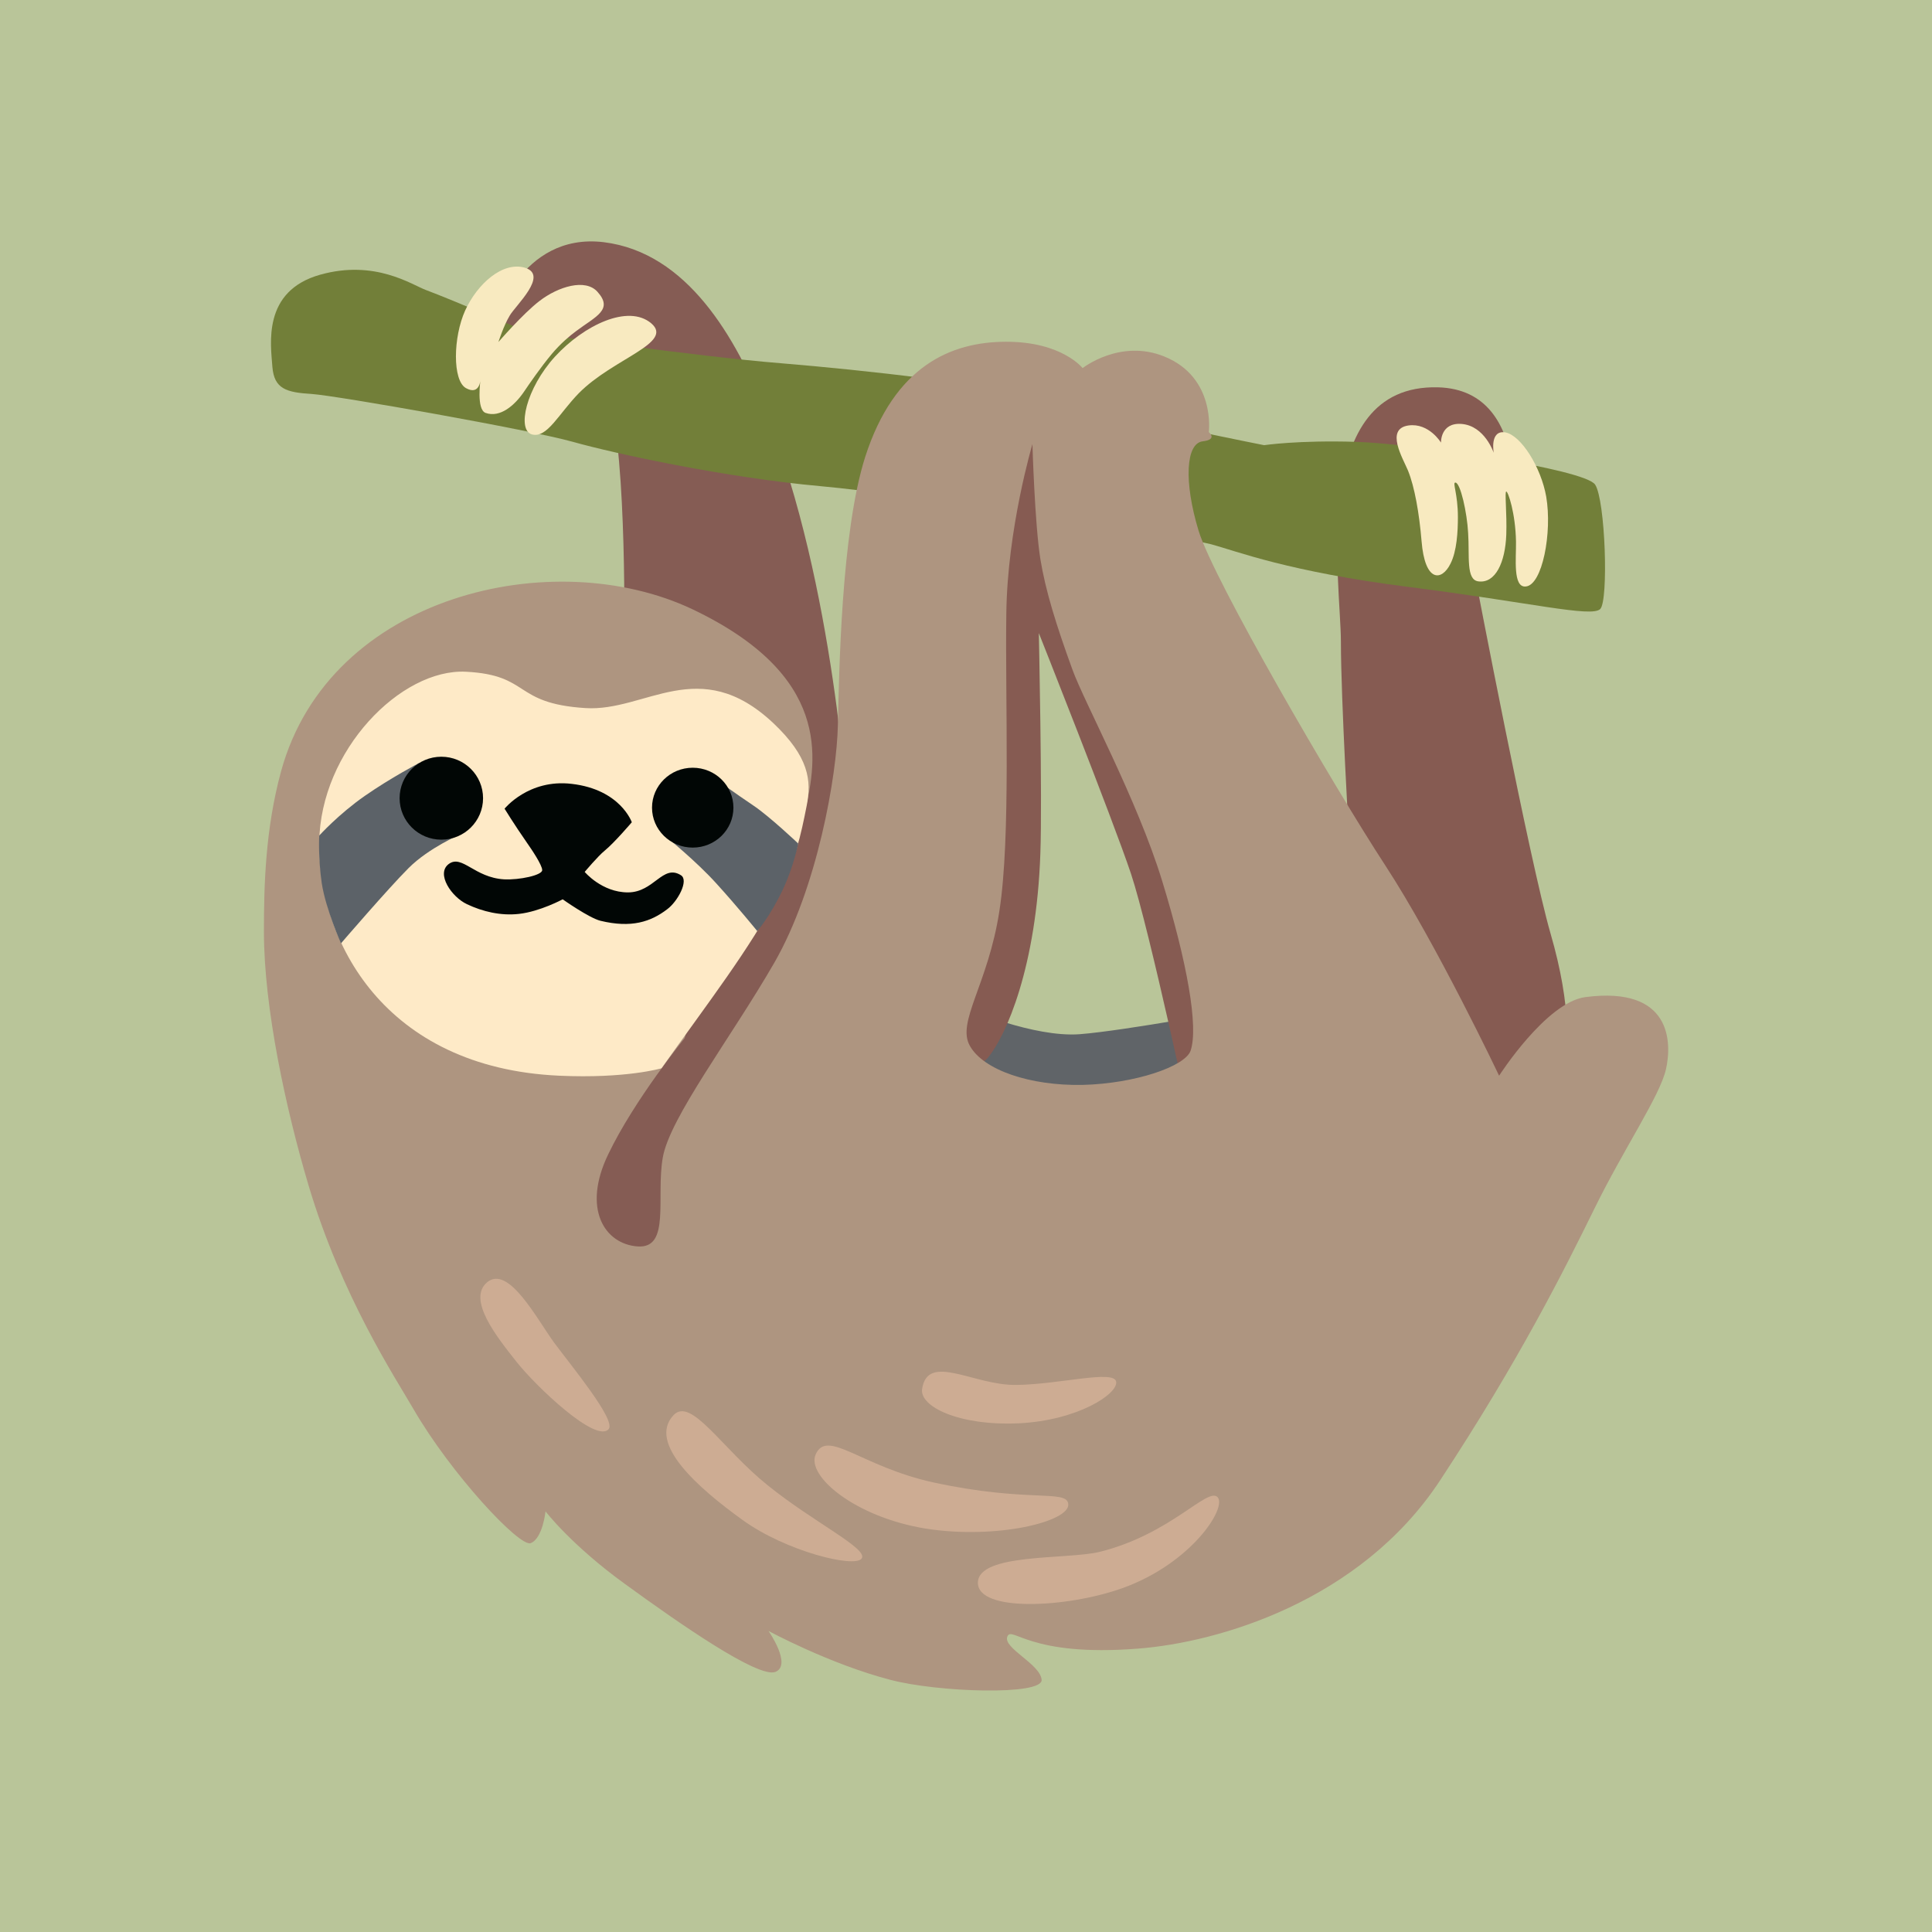 <?xml version="1.0" encoding="UTF-8"?>
<!DOCTYPE svg PUBLIC "-//W3C//DTD SVG 1.1//EN" "http://www.w3.org/Graphics/SVG/1.1/DTD/svg11.dtd">
<!-- Creator: CorelDRAW Home & Student 2019 -->
<svg xmlns="http://www.w3.org/2000/svg" xml:space="preserve" width="400px" height="400px" version="1.1" style="shape-rendering:geometricPrecision; text-rendering:geometricPrecision; image-rendering:optimizeQuality; fill-rule:evenodd; clip-rule:evenodd"
viewBox="0 0 75.47 75.47"
 xmlns:xlink="http://www.w3.org/1999/xlink">
 <defs>
  <style type="text/css">
   <![CDATA[
    .fil0 {fill:#B9C599}
    .fil9 {fill:#010605}
    .fil8 {fill:#5C6268}
    .fil2 {fill:#606468}
    .fil4 {fill:#727F39}
    .fil1 {fill:#855C54}
    .fil3 {fill:#865B52}
    .fil6 {fill:#AE9580}
    .fil10 {fill:#CDAC93}
    .fil5 {fill:#F8EAC0}
    .fil7 {fill:#FEEAC7}
   ]]>
  </style>
 </defs>
 <g id="Layer_x0020_1">
  <rect class="fil0" width="75.47" height="75.47"/>
  <g id="_1057273200">
   <path class="fil1" d="M24.38 25.2c0,0 0.13,-7.27 -0.6,-9.74 -0.74,-2.46 -4.47,-2.79 -4.47,-2.79 0,0 1,-3.6 4.27,-3.21 3.26,0.4 5.16,3.7 6.36,6.71 2.67,6.66 3.17,15.69 3.17,15.69l-7.93 19.07 -8 -2.34 7.2 -23.39 0 0z"/>
   <path class="fil2" d="M36.77 40.73l1 -1.33c0,0 2.6,1.13 4.4,1 1.8,-0.14 6.4,-1 6.4,-1l0.2 7.53 -12.47 -2.2 0.47 -4 0 0z"/>
   <path class="fil3" d="M52.71 33c0,0 -0.33,-5.67 -0.33,-7.93 0,-2.27 -1.27,-10.07 3.79,-9.94 3.87,0.1 2.87,5.8 2.87,5.8l-1.4 1.67c0,0 2.1,10.99 2.93,13.87 1.67,5.75 -0.4,7.46 -0.4,7.46l-7.93 1 0.47 -11.93z"/>
   <path class="fil4" d="M12.51 10.73c-2.28,0.64 -1.93,2.73 -1.87,3.6 0.07,0.86 0.54,1 1.54,1.06 1,0.07 8.53,1.4 10.2,1.87 1.67,0.47 6,1.4 9.66,1.73 3.67,0.33 14.27,2 15.27,2.27 1,0.27 3,1.07 7.73,1.67 4.74,0.6 7.13,1.2 7.47,0.86 0.33,-0.33 0.2,-4.26 -0.2,-4.86 -0.4,-0.61 -7.06,-1.6 -9.33,-1.67 -2.27,-0.07 -3.6,0.13 -3.6,0.13 0,0 -5.33,-1.06 -8.06,-1.73 -2.74,-0.67 -7.54,-1.2 -10.81,-1.47 -3.26,-0.26 -9.86,-1.2 -9.86,-1.2 0,0 -3.01,-1.29 -4.01,-1.66 -0.56,-0.21 -1.99,-1.2 -4.13,-0.6l0 0z"/>
   <path class="fil3" d="M38.91 15.8l-4.27 25.93c0,0 3.2,0.47 3.94,-0.4 0.73,-0.87 1.91,-3.58 2.06,-8 0.08,-2.13 -0.06,-8.6 -0.06,-8.6 0,0 2.86,7.2 3.6,9.4 0.73,2.2 2.4,10.07 2.4,10.07l4.33 -4.2 -9 -22.74 -3 -1.46 0 0z"/>
   <path class="fil5" d="M20.51 10.46c0.93,0.29 -0.37,1.47 -0.6,1.87 -0.24,0.4 -0.44,1.03 -0.44,1.03 0,0 0.95,-1.1 1.6,-1.6 0.74,-0.57 1.8,-0.89 2.27,-0.36 0.63,0.7 -0.07,0.96 -0.83,1.53 -0.26,0.19 -0.62,0.5 -0.95,0.89 -0.45,0.54 -0.88,1.17 -1.09,1.48 -0.36,0.53 -0.93,1.03 -1.5,0.83 -0.37,-0.13 -0.2,-1.3 -0.2,-1.3 0,0 -0.03,0.63 -0.57,0.33 -0.53,-0.3 -0.5,-1.99 -0.03,-3.03 0.48,-1.05 1.47,-1.93 2.34,-1.67l0 0z"/>
   <path class="fil5" d="M22.61 15.36c1.34,-1.36 3.73,-1.96 2.83,-2.73 -0.9,-0.76 -2.63,0.07 -3.76,1.3 -1.13,1.24 -1.5,2.87 -0.9,3.04 0.59,0.16 1.04,-0.8 1.83,-1.61z"/>
   <path class="fil5" d="M55.02 16.62c-0.92,0.13 -0.22,1.28 -0.02,1.76 0.26,0.64 0.44,1.67 0.53,2.75 0.13,1.63 0.79,1.58 1.13,0.89 0.25,-0.49 0.29,-1.26 0.29,-1.82 0,-0.91 -0.22,-1.35 -0.1,-1.35 0.2,0 0.46,1.19 0.5,1.97 0.06,0.91 -0.09,1.83 0.4,1.89 0.67,0.09 1.05,-0.75 1.09,-1.82 0.03,-0.84 -0.07,-1.69 0,-1.69 0.07,0 0.36,0.84 0.38,1.96 0.01,0.64 -0.13,1.8 0.38,1.75 0.65,-0.05 1.04,-2.11 0.8,-3.51 -0.2,-1.14 -0.98,-2.4 -1.6,-2.51 -0.62,-0.1 -0.45,0.8 -0.45,0.8 0,0 -0.35,-1.06 -1.26,-1.13 -0.83,-0.06 -0.8,0.73 -0.8,0.73 0,0 -0.47,-0.78 -1.27,-0.67l0 0z"/>
   <path class="fil6" d="M61.93 38.95c-1.53,0.2 -3.37,3.07 -3.37,3.07 0,0 -2.45,-5.16 -4.45,-8.22 -2,-3.06 -6.71,-11.16 -7.29,-13.07 -0.58,-1.91 -0.5,-3.41 0.16,-3.49 0.6,-0.07 0.24,-0.36 0.24,-0.36 0,0 0.28,-2.13 -1.73,-2.95 -1.73,-0.71 -3.2,0.45 -3.2,0.45 0,0 -0.8,-1.03 -2.98,-1.03 -2.18,0 -4.37,0.96 -5.51,4.49 -0.95,2.97 -1.02,8.53 -1.07,10.49 -0.04,1.96 -0.8,6.36 -2.49,9.29 -1.69,2.93 -4.08,6.04 -4.35,7.6 -0.27,1.56 0.31,3.56 -0.98,3.47 -1.29,-0.09 -2.18,-1.47 -1.15,-3.6 1.02,-2.13 2.98,-4.53 2.98,-4.53l2.97 -9.69 1.74 0.8c0.48,-2.05 1.02,-5.29 -4.4,-7.87 -5.42,-2.57 -14.18,-0.58 -16.07,6.33 -0.62,2.27 -0.67,4.49 -0.67,6.26 0,3.01 0.87,6.97 1.73,9.87 1.29,4.36 3.41,7.57 4.11,8.78 1.47,2.54 4.15,5.41 4.58,5.24 0.47,-0.18 0.58,-1.24 0.58,-1.24 0,0 1.02,1.33 3.11,2.84 2.09,1.52 5.2,3.69 5.87,3.43 0.66,-0.27 -0.27,-1.6 -0.27,-1.6 0,0 2.38,1.29 4.76,1.91 1.86,0.49 5.95,0.62 5.91,0 -0.05,-0.62 -1.52,-1.24 -1.34,-1.69 0.18,-0.44 0.84,0.81 5.11,0.47 3.12,-0.24 8.67,-1.84 11.78,-6.55 3.11,-4.72 4.88,-8.27 6.04,-10.63 1.15,-2.35 2.57,-4.42 2.8,-5.46 0.23,-1.03 0.23,-3.25 -3.15,-2.81zm-15.42 2.09c-0.21,0.62 -2.18,1.29 -4.22,1.34 -2.05,0.04 -3.87,-0.58 -4.4,-1.52 -0.54,-0.93 0.71,-2.4 1.15,-5.28 0.45,-2.89 0.22,-8.27 0.27,-11.61 0.04,-3.33 1.02,-6.62 1.02,-6.62 0,0 0.09,3.11 0.31,4.49 0.2,1.23 0.62,2.58 1.25,4.31 0.46,1.28 2.53,5.07 3.51,8.27 0.98,3.2 1.42,5.69 1.11,6.62l0 0z"/>
   <path class="fil7" d="M22.87 27.66c-2.85,-0.18 -2.13,-1.29 -4.67,-1.42 -2.53,-0.13 -5.69,3.07 -5.73,6.67 -0.04,3.82 2.53,8.8 9.37,9.11 2.62,0.12 4,-0.29 4,-0.29 1.83,-2.58 3.45,-4.66 4.54,-6.76 0.68,-1.3 0.91,-2.37 1.13,-3.49 0.2,-0.99 0.09,-1.92 -1.31,-3.24 -2.89,-2.71 -4.98,-0.43 -7.33,-0.58z"/>
   <path class="fil8" d="M16.38 29.8l1.63 2.78c0,0 -1.25,0.53 -2.05,1.33 -0.8,0.8 -2.64,2.94 -2.64,2.94 0,0 -0.59,-1.32 -0.75,-2.34 -0.15,-1.02 -0.1,-1.87 -0.1,-1.87 0,0 0.76,-0.84 1.78,-1.55 1.02,-0.71 2.13,-1.29 2.13,-1.29l0 0z"/>
   <path class="fil8" d="M27.75 30.29l-1.73 2.4c0,0 1.18,0.95 1.98,1.84 0.8,0.88 1.58,1.84 1.58,1.84 0,0 0.48,-0.53 1,-1.62 0.44,-0.94 0.6,-1.8 0.6,-1.8 0,0 -1.13,-1.07 -1.76,-1.49 -0.63,-0.42 -1.67,-1.17 -1.67,-1.17l0 0z"/>
   <ellipse class="fil9" cx="17.24" cy="31.18" rx="1.63" ry="1.62"/>
   <ellipse class="fil9" cx="27.06" cy="31.55" rx="1.59" ry="1.56"/>
   <path class="fil9" d="M22.33 30.62c-1.68,-0.2 -2.62,0.97 -2.62,0.97 0,0 0.38,0.62 0.86,1.31 0.19,0.27 0.61,0.89 0.61,1.09 0,0.2 -0.89,0.39 -1.49,0.36 -1.16,-0.07 -1.64,-0.98 -2.16,-0.6 -0.51,0.38 0.11,1.29 0.71,1.57 0.61,0.29 1.32,0.46 2.03,0.38 0.82,-0.09 1.71,-0.57 1.71,-0.57 0,0 1.03,0.73 1.48,0.84 1.2,0.29 1.96,0.04 2.6,-0.45 0.41,-0.3 0.86,-1.13 0.54,-1.33 -0.71,-0.45 -1.05,0.67 -2.07,0.67 -1.02,0 -1.69,-0.8 -1.69,-0.8 0,0 0.52,-0.62 0.78,-0.83 0.38,-0.31 1.06,-1.11 1.06,-1.11 0,0 -0.44,-1.28 -2.35,-1.5l0 0z"/>
   <path class="fil10" d="M23.78 55.82c-0.48,0.59 -2.85,-1.67 -3.6,-2.62 -0.76,-0.96 -1.96,-2.45 -1.14,-3.12 0.83,-0.66 1.92,1.42 2.6,2.36 0.69,0.93 2.42,3.02 2.14,3.38l0 0z"/>
   <path class="fil10" d="M26.31 55.28c-1.03,1.1 0.97,2.85 2.69,4.09 1.71,1.24 4.4,1.89 4.66,1.51 0.27,-0.38 -1.86,-1.4 -3.66,-2.85 -1.8,-1.44 -3,-3.48 -3.69,-2.75z"/>
   <path class="fil10" d="M31.86 56.82c-0.36,0.84 1.54,2.44 4.29,2.89 2.76,0.44 5.66,-0.27 5.58,-0.96 -0.06,-0.58 -1.57,-0.04 -5.26,-0.84 -2.84,-0.62 -4.16,-2.12 -4.61,-1.09l0 0z"/>
   <path class="fil10" d="M36.02 54.26c-0.1,0.68 1.42,1.44 3.76,1.34 2.33,-0.11 3.91,-1.16 3.82,-1.63 -0.09,-0.47 -2.22,0.11 -3.89,0.13 -1.67,0.03 -3.47,-1.28 -3.69,0.16z"/>
   <path class="fil10" d="M38.2 61.82c-0.02,1.16 3.45,1 5.64,0.22 2.69,-0.96 4.11,-3.15 3.72,-3.56 -0.4,-0.39 -1.83,1.45 -4.6,2.14 -1.28,0.31 -4.74,0.04 -4.76,1.2l0 0z"/>
  </g>
 </g>
</svg>
